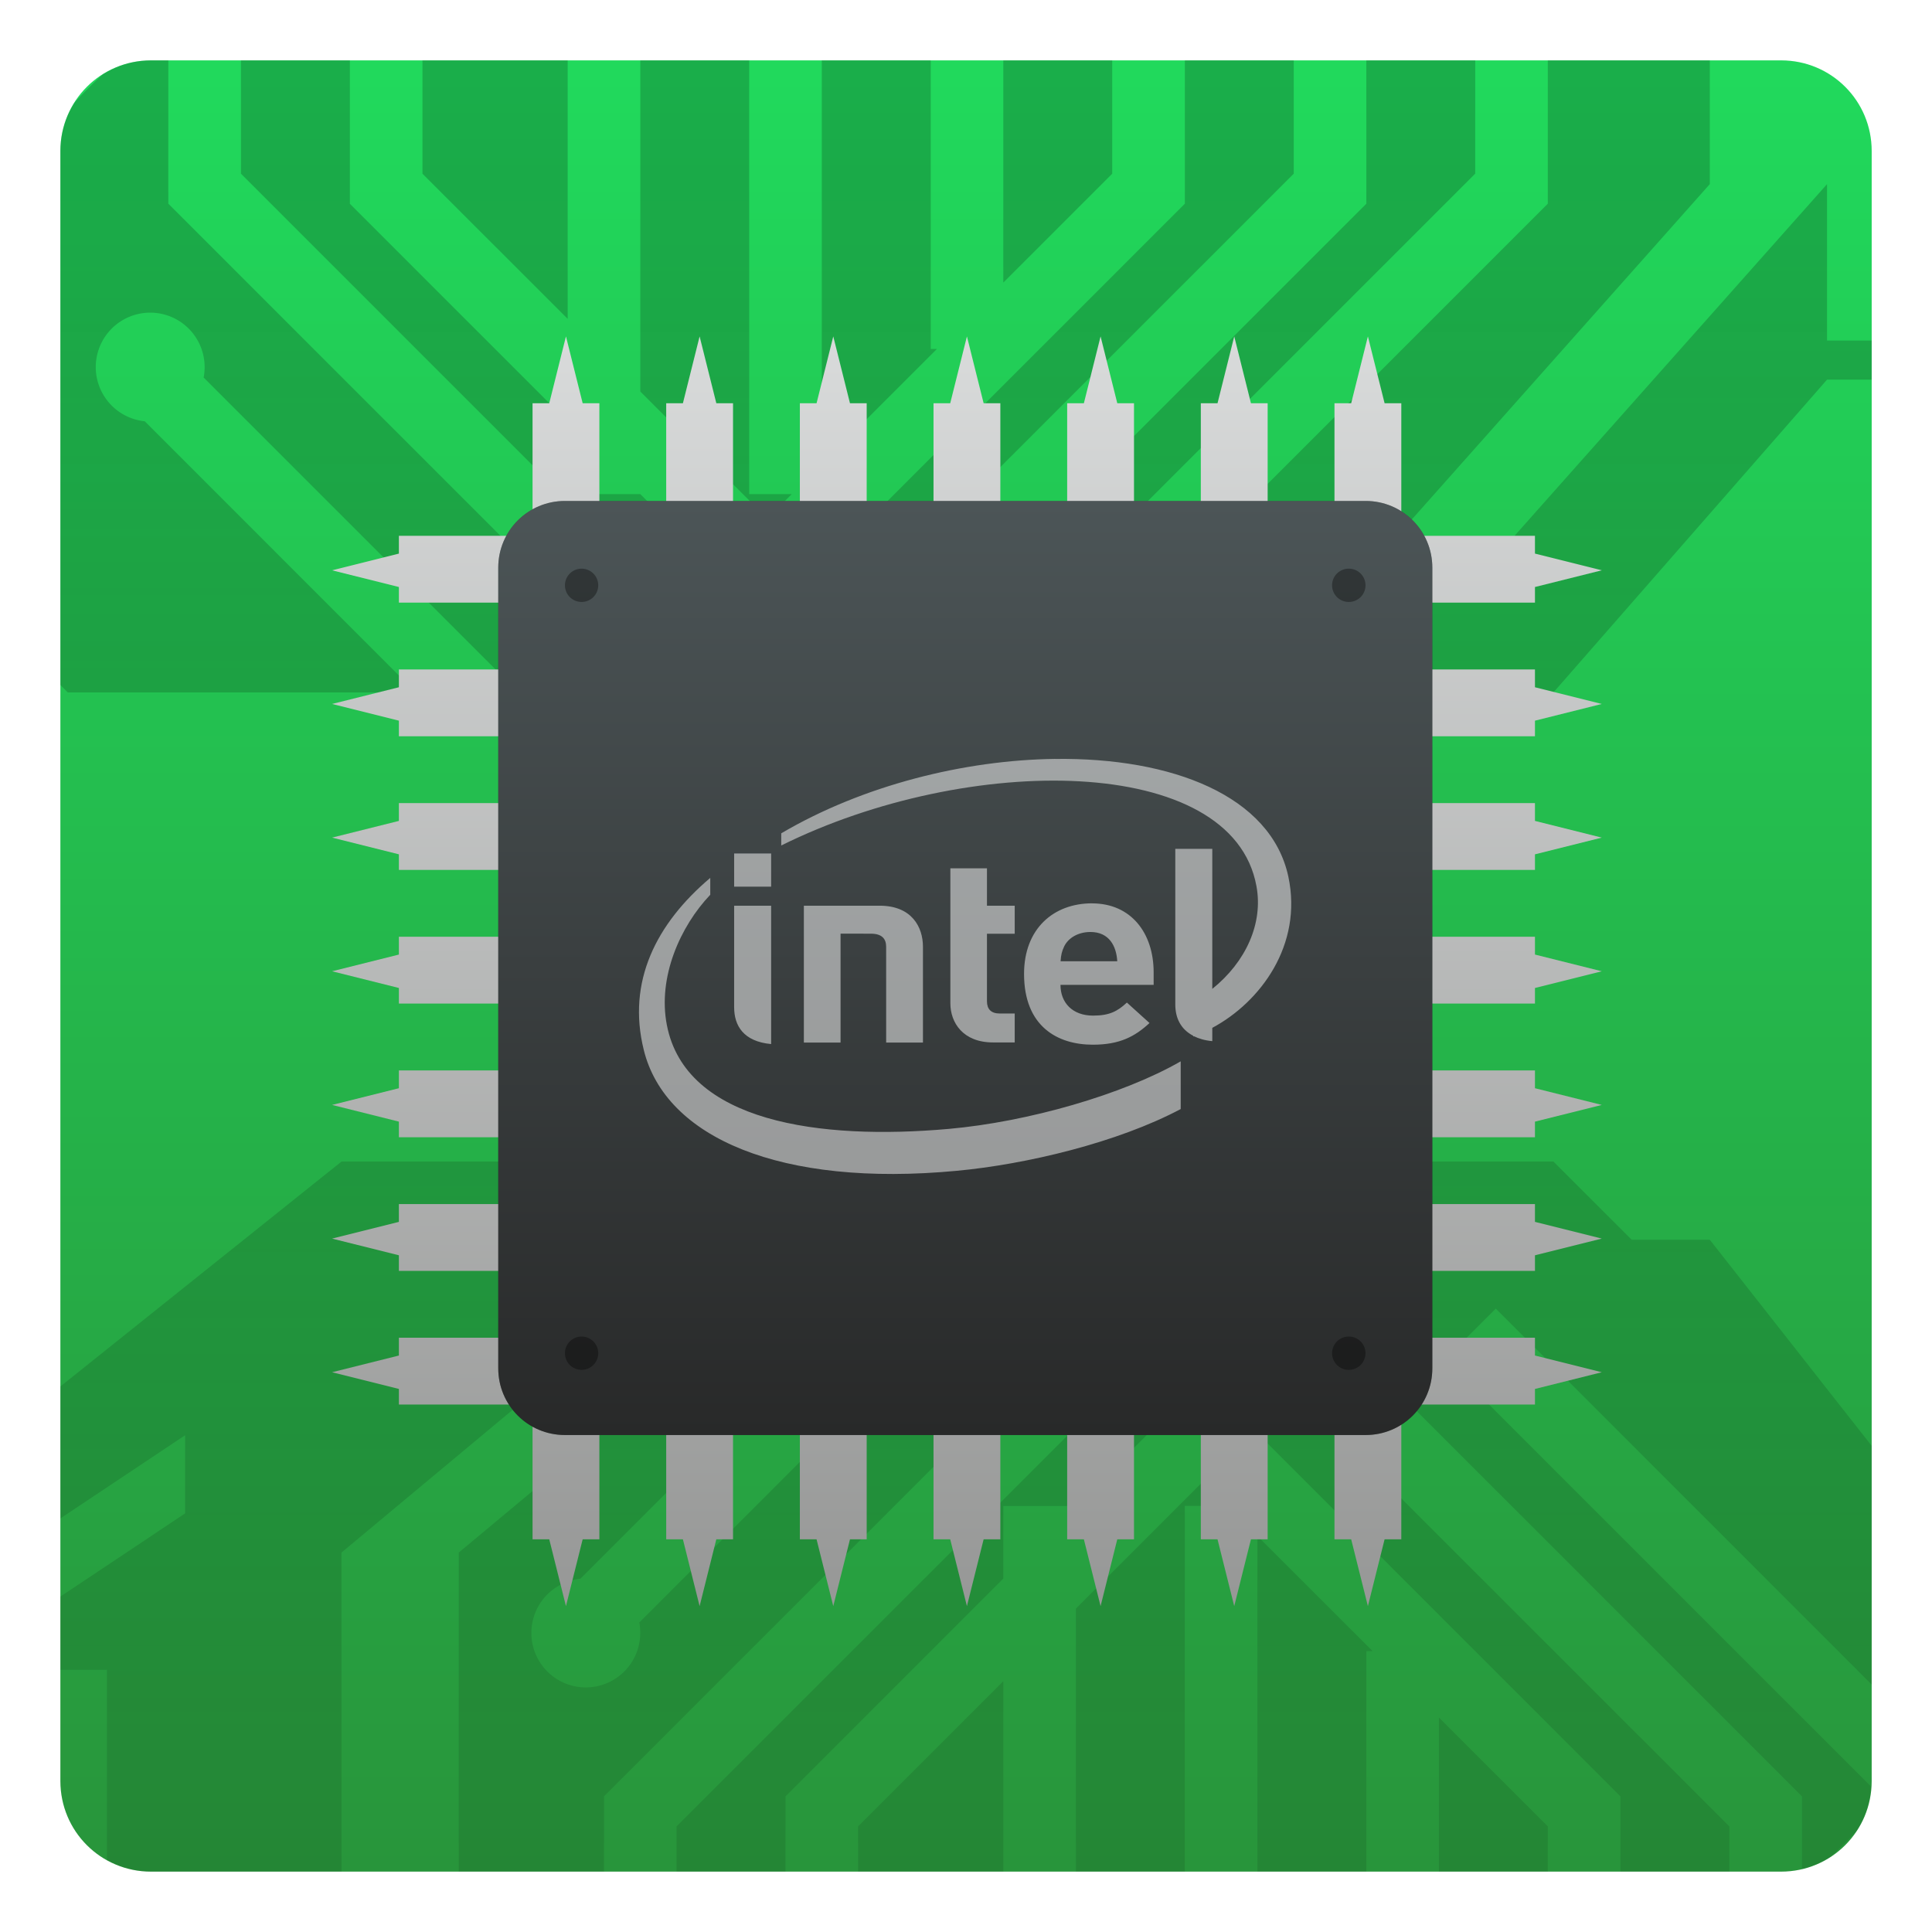 <?xml version="1.0" encoding="UTF-8" standalone="no"?>
<svg
   xmlns:dc="http://purl.org/dc/elements/1.1/"
   xmlns:cc="http://creativecommons.org/ns#"
   xmlns:rdf="http://www.w3.org/1999/02/22-rdf-syntax-ns#"
   xmlns:svg="http://www.w3.org/2000/svg"
   xmlns="http://www.w3.org/2000/svg"
   xmlns:xlink="http://www.w3.org/1999/xlink"
   xmlns:sodipodi="http://sodipodi.sourceforge.net/DTD/sodipodi-0.dtd"
   xmlns:inkscape="http://www.inkscape.org/namespaces/inkscape"
   inkscape:version="1.0 (4035a4fb49, 2020-05-01)"
   sodipodi:docname="hwinfo.svg"
   id="svg55"
   version="1.1"
   height="64"
   width="64">
  <sodipodi:namedview
     inkscape:current-layer="svg55"
     inkscape:window-maximized="1"
     inkscape:window-y="0"
     inkscape:window-x="0"
     inkscape:cy="31.866283"
     inkscape:cx="-22.149479"
     inkscape:zoom="2.2539029"
     showgrid="false"
     id="namedview57"
     inkscape:window-height="985"
     inkscape:window-width="1920"
     inkscape:pageshadow="2"
     inkscape:pageopacity="0"
     guidetolerance="10"
     gridtolerance="10"
     objecttolerance="10"
     borderopacity="1"
     bordercolor="#666666"
     pagecolor="#ffffff" />
  <defs
     id="defs25">
    <linearGradient
       id="linearGradient955"
       inkscape:collect="always">
      <stop
         id="stop951"
         offset="0"
         style="stop-color:#20df5f;stop-opacity:1" />
      <stop
         id="stop953"
         offset="1"
         style="stop-color:#298f38;stop-opacity:1" />
    </linearGradient>
    <linearGradient
       gradientUnits="userSpaceOnUse"
       gradientTransform="translate(-1.0175e-5,-0.033)"
       y2="53"
       y1="11"
       x2="32"
       x1="32"
       id="c">
      <stop
         id="stop2"
         offset="0"
         stop-color="#dcdede" />
      <stop
         id="stop4"
         offset="1"
         stop-color="#939493" />
    </linearGradient>
    <filter
       color-interpolation-filters="sRGB"
       height="1.12"
       width="1.12"
       y="-.06"
       x="-.06"
       id="f">
      <feGaussianBlur
         id="feGaussianBlur7"
         stdDeviation="0.185" />
    </filter>
    <linearGradient
       gradientUnits="userSpaceOnUse"
       y2="292.24"
       y1="284.83"
       x2="8.467"
       x1="8.467"
       id="b">
      <stop
         id="stop10"
         offset="0"
         stop-color="#4c5557" />
      <stop
         id="stop12"
         offset="1"
         stop-color="#282929" />
    </linearGradient>
    <linearGradient
       gradientUnits="userSpaceOnUse"
       gradientTransform="matrix(3.78,0,0,3.78,84.834,0)"
       y2="1.852"
       y1="15.081"
       x2="7.937"
       x1="7.937"
       id="linearGradient862-3">
      <stop
         id="stop15"
         offset="0"
         stop-color="#298f38" />
      <stop
         id="stop17"
         offset="1"
         stop-color="#20df5f" />
    </linearGradient>
    <linearGradient
       gradientTransform="translate(84.834)"
       gradientUnits="userSpaceOnUse"
       y2="70"
       y1="10"
       x2="30"
       x1="30"
       id="linearGradient964">
      <stop
         id="stop20"
         offset="0" />
      <stop
         id="stop22"
         offset="1"
         stop-opacity=".35" />
    </linearGradient>
    <linearGradient
       id="linearGradient873"
       x1="-48.646"
       x2="-32.772"
       y1="-6.301"
       y2="9.574"
       gradientTransform="matrix(3.78,0,0,3.78,185.864,25.814)"
       gradientUnits="userSpaceOnUse">
      <stop
         stop-color="#28afea"
         offset="0"
         id="stop886" />
      <stop
         stop-color="#838be4"
         offset="1"
         id="stop888" />
    </linearGradient>
    <linearGradient
       gradientUnits="userSpaceOnUse"
       y2="67.173"
       x2="28.61"
       y1="-2.831"
       x1="28.61"
       id="linearGradient957"
       xlink:href="#linearGradient955"
       inkscape:collect="always" />
    <linearGradient
       y2="70"
       x2="30"
       y1="10"
       x1="30"
       gradientTransform="matrix(1.203,0,0,1.203,-6.449,-6.479)"
       gradientUnits="userSpaceOnUse"
       id="linearGradient977"
       xlink:href="#linearGradient964"
       inkscape:collect="always" />
  </defs>
  <path
     d="M 5 2 C 3.338 2 2 3.338 2 5 L 2 59 C 2 60.662 3.338 62 5 62 L 59.002 62 C 60.664 62 62.002 60.662 62.002 59 L 62.002 5 C 62.002 3.338 60.664 2 59.002 2 L 5 2 z "
     style="fill:url(#linearGradient957);fill-opacity:1;stroke-width:2;stroke-linecap:round"
     id="rect949" />
  <path
     d="M 5 2 C 4.408 2 3.861 2.177 3.396 2.471 C 3.075 2.764 2.768 3.073 2.473 3.393 C 2.177 3.857 2 4.406 2 5 L 2 22.691 L 2.246 22.938 L 13.775 22.938 L 4.795 13.955 A 1.804 1.804 0 0 1 3.172 12.16 A 1.804 1.804 0 0 1 4.975 10.357 A 1.804 1.804 0 0 1 6.779 12.16 A 1.804 1.804 0 0 1 6.746 12.506 L 17.178 22.938 L 51.459 22.938 L 60.523 12.576 L 62.002 12.576 L 62.002 11.281 L 60.523 11.281 L 60.523 6.1 L 50.164 17.758 L 46.279 17.758 L 56.639 6.1 L 56.639 2 L 51.273 2 L 51.273 6.748 L 35.117 22.906 L 33.416 21.205 L 48.869 5.752 L 48.869 2 L 45.262 2 L 45.262 6.748 L 29.104 22.906 L 28.426 22.229 L 27.746 22.906 L 25.42 20.58 L 23.092 22.906 L 22.412 22.229 L 21.734 22.906 L 5.576 6.748 L 5.576 2 L 5 2 z M 7.982 2 L 7.982 5.754 L 22.412 20.184 L 23.719 18.879 L 21.211 16.369 L 18.805 16.369 L 18.805 13.965 L 11.59 6.75 L 11.59 2 L 7.982 2 z M 13.994 2 L 13.994 5.754 L 18.805 10.562 L 18.805 2 L 13.994 2 z M 21.211 2 L 21.211 12.969 L 25.42 17.178 L 26.227 16.369 L 24.818 16.369 L 24.818 2 L 21.211 2 z M 27.223 2 L 27.223 15.373 L 31.037 11.559 L 30.832 11.559 L 30.832 2 L 27.223 2 z M 33.236 2 L 33.236 9.361 L 36.844 5.754 L 36.844 2 L 33.236 2 z M 39.25 2 L 39.25 6.748 L 27.119 18.879 L 28.426 20.184 L 42.857 5.754 L 42.857 2 L 39.25 2 z M 11.312 38.477 L 11.312 38.479 L 2 45.928 L 2 50.299 L 6.131 47.545 L 6.131 50.133 L 2 52.889 L 2 55.314 L 3.543 55.314 L 3.543 61.609 C 3.976 61.851 4.467 62 5 62 L 11.312 62 L 11.312 51.43 L 19.082 44.953 L 22.967 44.953 L 15.197 51.43 L 15.197 62 L 20.008 62 L 20.008 59.506 L 36.166 43.35 L 36.844 44.027 L 37.523 43.35 L 39.85 45.676 L 42.178 43.35 L 42.857 44.027 L 43.535 43.35 L 59.693 59.506 L 59.693 61.912 C 60.032 61.832 60.35 61.697 60.633 61.514 C 60.937 61.234 61.232 60.942 61.514 60.639 C 61.788 60.217 61.951 59.72 61.984 59.186 L 47.848 45.049 L 49.549 43.35 L 62.002 55.803 L 62.002 47.895 L 56.639 41.068 L 54.051 41.068 L 51.459 38.477 L 35.881 38.477 L 36.164 38.762 L 21.178 53.748 A 1.804 1.804 0 0 1 21.209 54.094 A 1.804 1.804 0 0 1 19.406 55.898 A 1.804 1.804 0 0 1 17.602 54.094 A 1.804 1.804 0 0 1 19.225 52.299 L 33.047 38.477 L 11.312 38.477 z M 36.844 46.072 L 22.412 60.502 L 22.412 62 L 26.02 62 L 26.02 59.508 L 33.236 52.291 L 33.236 49.887 L 35.641 49.887 L 38.148 47.377 L 36.844 46.072 z M 42.855 46.072 L 41.551 47.377 L 53.68 59.508 L 53.68 62 L 57.287 62 L 57.287 60.502 L 42.855 46.072 z M 39.85 49.078 L 35.641 53.287 L 35.641 62 L 39.248 62 L 39.248 49.885 L 40.658 49.885 L 39.85 49.078 z M 41.654 50.883 L 41.654 62 L 45.262 62 L 45.262 54.695 L 45.469 54.695 L 41.654 50.883 z M 33.236 55.693 L 28.426 60.502 L 28.426 62 L 33.236 62 L 33.236 55.693 z M 47.666 56.895 L 47.666 62 L 51.273 62 L 51.273 60.502 L 47.666 56.895 z "
     style="fill:url(#linearGradient977);opacity:0.2"
     id="path975" />
  <g
     transform="matrix(1.105,0,0,1.105,-97.131,-3.321)"
     id="g973">
    <g
       transform="matrix(3.78,0,0,3.78,84.834,-1058.6)"
       id="g51">
      <g
         transform="translate(0,-0.009)"
         id="g39">
        <path
           transform="matrix(0.265,0,0,0.265,2.692e-6,280.08)"
           d="m 20,13 -0.5,2 H 19 v 3.967 H 15 V 19.5 l -2,0.5 2,0.5 v 0.467 h 4 v 2 H 15 V 23.5 l -2,0.5 2,0.5 v 0.467 h 4 v 2 H 15 V 27.5 l -2,0.5 2,0.5 v 0.467 h 4 v 2 H 15 V 31.5 l -2,0.5 2,0.5 v 0.467 h 4 v 2 H 15 V 35.5 l -2,0.5 2,0.5 v 0.467 h 4 v 2 H 15 V 39.5 l -2,0.5 2,0.5 v 0.467 h 4 v 2 H 15 V 43.5 l -2,0.5 2,0.5 v 0.467 h 4 V 49 h 0.5 l 0.5,2 0.5,-2 H 21 v -4.033 h 2 V 49 h 0.5 l 0.5,2 0.5,-2 H 25 v -4.033 h 2 V 49 h 0.5 l 0.5,2 0.5,-2 H 29 v -4.033 h 2 V 49 h 0.5 l 0.5,2 0.5,-2 H 33 v -4.033 h 2 V 49 h 0.5 l 0.5,2 0.5,-2 H 37 v -4.033 h 2 V 49 h 0.5 l 0.5,2 0.5,-2 H 41 v -4.033 h 2 V 49 h 0.5 l 0.5,2 0.5,-2 H 45 v -4.033 h 4 V 44.5 L 51,44 49,43.5 v -0.533 h -4 v -2 h 4 V 40.5 L 51,40 49,39.5 v -0.533 h -4 v -2 h 4 V 36.5 L 51,36 49,35.5 v -0.533 h -4 v -2 h 4 V 32.5 L 51,32 49,31.5 v -0.533 h -4 v -2 h 4 V 28.5 L 51,28 49,27.5 v -0.533 h -4 v -2 h 4 V 24.5 L 51,24 49,23.5 v -0.533 h -4 v -2 h 4 V 20.5 L 51,20 49,19.5 V 18.967 H 45 V 15 H 44.5 L 44,13 43.5,15 H 43 v 3.967 H 41 V 15 H 40.5 L 40,13 39.5,15 H 39 v 3.967 H 37 V 15 H 36.5 L 36,13 35.5,15 H 35 v 3.967 H 33 V 15 H 32.5 L 32,13 31.5,15 H 31 v 3.967 H 29 V 15 H 28.5 L 28,13 27.5,15 H 27 v 3.967 H 25 V 15 H 24.5 L 24,13 23.5,15 H 23 v 3.967 H 21 V 15 h -0.5 z m 1,7.967 h 2 v 2 h -2 z m 4,0 h 2 v 2 h -2 z m 4,0 h 2 v 2 h -2 z m 4,0 h 2 v 2 h -2 z m 4,0 h 2 v 2 h -2 z m 4,0 h 2 v 2 h -2 z m -20,4 h 2 v 2 h -2 z m 4,0 h 2 v 2 h -2 z m 4,0 h 2 v 2 h -2 z m 4,0 h 2 v 2 h -2 z m 4,0 h 2 v 2 h -2 z m 4,0 h 2 v 2 h -2 z m -20,4 h 2 v 2 h -2 z m 4,0 h 2 v 2 h -2 z m 4,0 h 2 v 2 h -2 z m 4,0 h 2 v 2 h -2 z m 4,0 h 2 v 2 h -2 z m 4,0 h 2 v 2 h -2 z m -20,4 h 2 v 2 h -2 z m 4,0 h 2 v 2 h -2 z m 4,0 h 2 v 2 h -2 z m 4,0 h 2 v 2 h -2 z m 4,0 h 2 v 2 h -2 z m 4,0 h 2 v 2 h -2 z m -20,4 h 2 v 2 h -2 z m 4,0 h 2 v 2 h -2 z m 4,0 h 2 v 2 h -2 z m 4,0 h 2 v 2 h -2 z m 4,0 h 2 v 2 h -2 z m 4,0 h 2 v 2 h -2 z m -20,4 h 2 v 2 h -2 z m 4,0 h 2 v 2 h -2 z m 4,0 h 2 v 2 h -2 z m 4,0 h 2 v 2 h -2 z m 4,0 h 2 v 2 h -2 z m 4,0 h 2 v 2 h -2 z"
           fill="url(#c)"
           id="path33"
           style="fill:url(#c)" />
        <path
           d="m 5.292,284.83 h 6.35 c 0.293,0 0.529,0.236 0.529,0.529 v 6.35 c 0,0.293 -0.236,0.529 -0.529,0.529 h -6.35 c -0.293,0 -0.529,-0.236 -0.529,-0.529 v -6.35 c 0,-0.293 0.236,-0.529 0.529,-0.529 z"
           fill-rule="evenodd"
           filter="url(#f)"
           opacity="0.5"
           id="path35" />
        <path
           d="m 5.292,284.83 h 6.35 c 0.293,0 0.529,0.236 0.529,0.529 v 6.35 c 0,0.293 -0.236,0.529 -0.529,0.529 h -6.35 c -0.293,0 -0.529,-0.236 -0.529,-0.529 v -6.35 c 0,-0.293 0.236,-0.529 0.529,-0.529 z"
           fill="url(#b)"
           fill-rule="evenodd"
           id="path37"
           style="fill:url(#b)" />
      </g>
      <g
         fill-rule="evenodd"
         id="g49">
        <path
           d="M 5.556,285.49 A 0.132,0.132 0 0 1 5.424,285.622 0.132,0.132 0 0 1 5.292,285.49 0.132,0.132 0 0 1 5.424,285.358 0.132,0.132 0 0 1 5.556,285.49"
           opacity="0.35"
           style="paint-order:stroke fill markers"
           id="path41" />
        <path
           d="M 11.641,285.49 A 0.132,0.132 0 0 1 11.509,285.622 0.132,0.132 0 0 1 11.376,285.49 0.132,0.132 0 0 1 11.509,285.358 0.132,0.132 0 0 1 11.641,285.49"
           opacity="0.35"
           style="paint-order:stroke fill markers"
           id="path43" />
        <path
           d="M 5.556,291.58 A 0.132,0.132 0 0 1 5.424,291.712 0.132,0.132 0 0 1 5.292,291.58 0.132,0.132 0 0 1 5.424,291.448 0.132,0.132 0 0 1 5.556,291.58"
           opacity="0.35"
           style="paint-order:stroke fill markers"
           id="path45" />
        <path
           d="M 11.641,291.58 A 0.132,0.132 0 0 1 11.509,291.712 0.132,0.132 0 0 1 11.376,291.58 0.132,0.132 0 0 1 11.509,291.448 0.132,0.132 0 0 1 11.641,291.58"
           opacity="0.35"
           style="paint-order:stroke fill markers"
           id="path47" />
      </g>
    </g>
    <path
       d="m 119.533,25.756 c -2.722,0.035 -5.762,0.791 -8.211,2.231 v 0.365 c 5.591,-2.776 13.524,-2.759 14.246,1.219 0.207,1.12 -0.32,2.274 -1.324,3.08 v -4.199 h -1.109 v 4.666 c 0,0.392 0.153,0.739 0.537,0.938 v 0.023 c 0.007,-0.002 0.013,-0.007 0.019,-0.01 0.15,0.073 0.327,0.128 0.553,0.148 v -0.398 c 1.443,-0.773 2.714,-2.482 2.281,-4.529 -0.518,-2.429 -3.492,-3.578 -6.992,-3.533 z m -9.623,2.836 v 0.994 h 1.109 V 28.592 Z m 6.482,0.443 v 4.047 c 0,0.582 0.379,1.174 1.279,1.174 h 0.65 v -0.867 h -0.447 c -0.262,0 -0.385,-0.131 -0.385,-0.369 v -2.023 h 0.832 v -0.84 h -0.832 v -1.121 h -1.098 z m -7.199,0.289 c -1.621,1.372 -2.501,3.109 -1.992,5.158 0.648,2.63 4.103,4.119 9.377,3.623 2.088,-0.194 4.822,-0.845 6.719,-1.852 v -1.43 c -1.724,0.993 -4.575,1.814 -6.951,2.025 -3.863,0.344 -7.89,-0.197 -8.453,-3.113 -0.28,-1.436 0.402,-2.961 1.301,-3.906 v -0.506 z m 11.447,0.762 c -1.159,0 -2.039,0.764 -2.039,2.115 0,1.581 1.009,2.123 2.062,2.123 0.807,0 1.263,-0.246 1.699,-0.65 l -0.678,-0.613 c -0.283,0.263 -0.525,0.391 -1.014,0.391 -0.622,0 -0.977,-0.391 -0.977,-0.922 h 2.793 v -0.375 c 0,-1.174 -0.673,-2.068 -1.848,-2.068 z m -10.73,0.07 v 3.047 c 0,0.548 0.278,1.026 1.109,1.102 v -4.148 h -1.109 z m 2.09,0 v 4.104 h 1.1 v -3.266 l 0.912,0.002 c 0.323,0 0.455,0.149 0.455,0.393 v 2.871 h 1.103 v -2.875 c 0,-0.584 -0.332,-1.228 -1.297,-1.228 h -2.273 z m 8.592,0.789 c 0.565,0 0.778,0.429 0.803,0.877 h -1.699 c 0.012,-0.183 0.037,-0.298 0.109,-0.447 0.121,-0.248 0.412,-0.43 0.787,-0.43 z"
       fill="#ffffff"
       opacity="0.5"
       id="path53" />
  </g>
  <g
     id="g904"
     stroke-width="0.265"
     fill="#5e4aa6"
     transform="matrix(3.78,0,0,3.78,-151.13,-27.199)">
    <circle
       id="circle896"
       r="0"
       cy="-328.38"
       cx="-330.35" />
    <circle
       id="circle898"
       r="0"
       cy="-326.25"
       cx="-312.11" />
    <circle
       id="circle900"
       r="0"
       cy="-333.07"
       cx="-306.02" />
    <circle
       id="circle902"
       r="0"
       cy="-326.01"
       cx="-308.84" />
  </g>
</svg>
